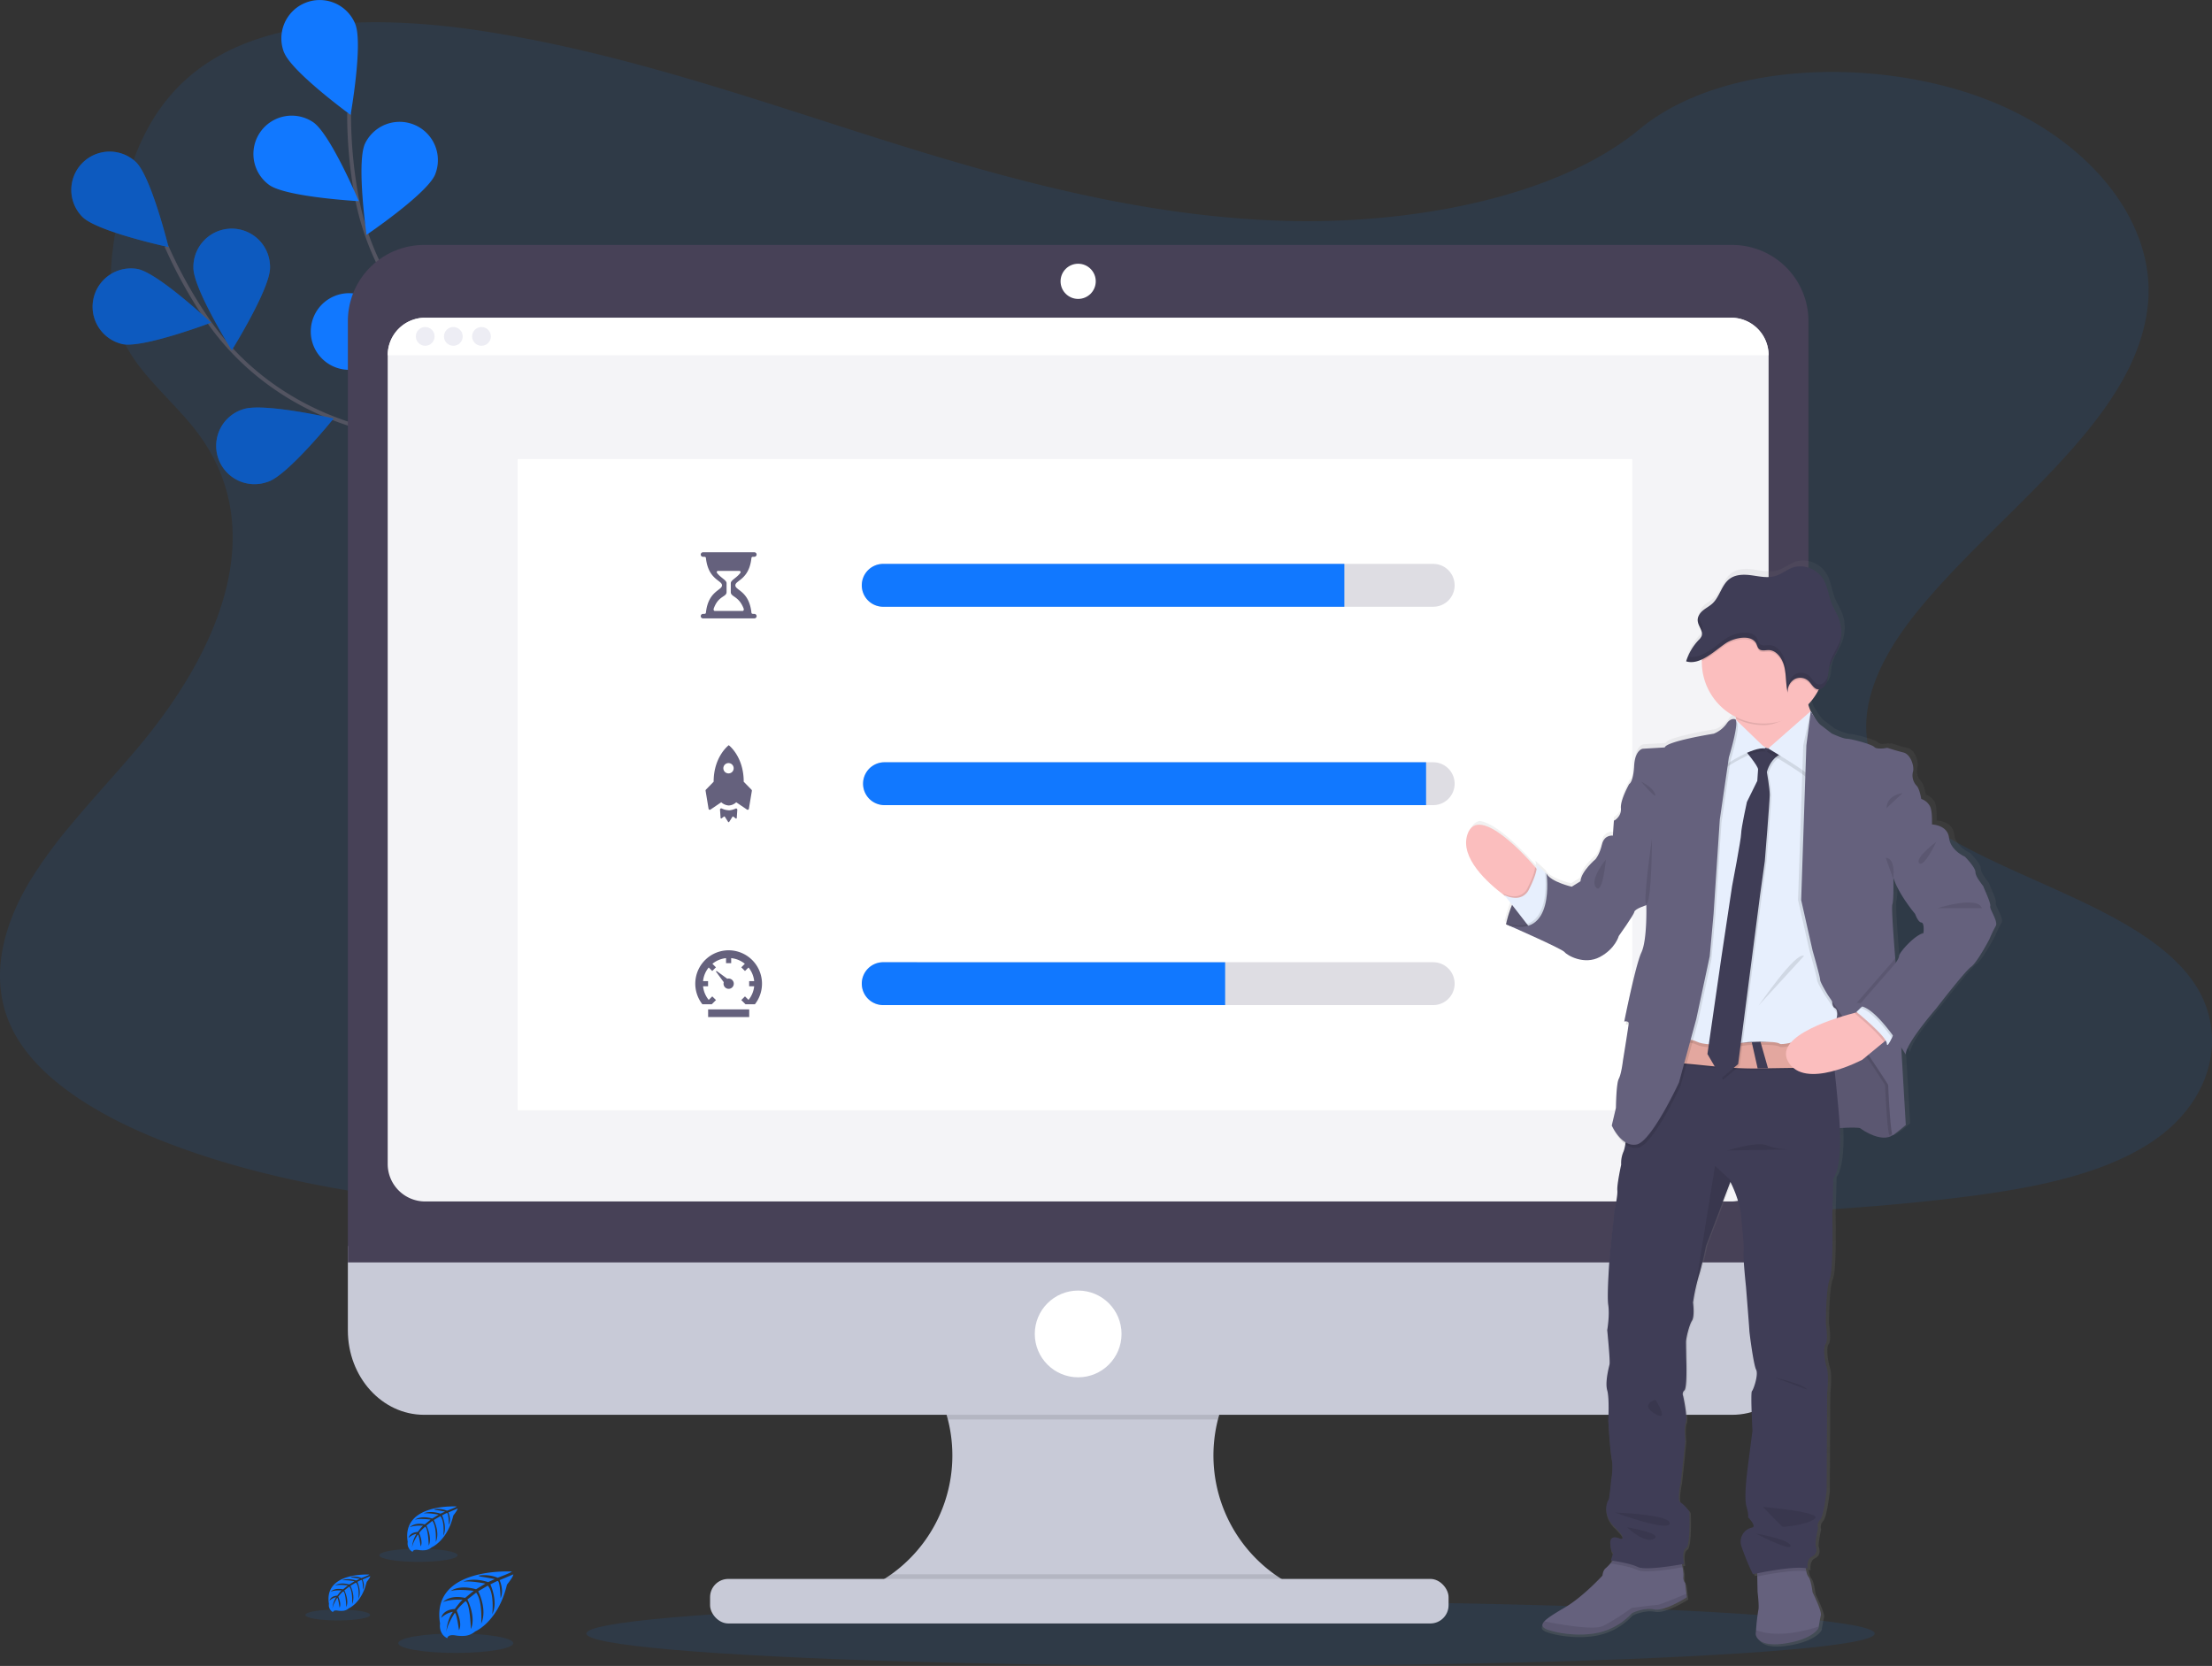 <svg height="866.47" viewBox="0 0 1150.44 866.47" width="1150.44" xmlns="http://www.w3.org/2000/svg" xmlns:xlink="http://www.w3.org/1999/xlink"><rect x="0" y="0" width="1150.44" height="866.47" fill="#333333" stroke="none"/><linearGradient id="a" gradientUnits="userSpaceOnUse" x1="932.86" x2="932.86" y1="871.67" y2="306.73"><stop offset="0" stop-color="#808080" stop-opacity=".25"/><stop offset=".54" stop-color="#808080" stop-opacity=".12"/><stop offset="1" stop-color="#808080" stop-opacity=".1"/></linearGradient><path d="m1150.19 608.8q-1.62 1.1-3.3 2.13a115.77 115.77 0 0 1 -12.91 6.91c-23.47 10.85-52.37 16.15-80.52 19.75-63.16 8.08-127.64 9.65-191.84 11.19-173.48 4.17-347.41 8.35-520.43-1.28-68.36-3.8-138.25-10.16-200.21-29.66q-13.32-4.19-26.12-9.22c-17.26-6.81-33.85-15.11-47.63-25-13-9.28-23.47-19.94-29.75-32.06-13.09-25.24-6.16-53.59 8.79-78.34a241.83 241.83 0 0 1 21-28.76c11.5-13.89 24.23-27.46 35.84-41.34 41.32-49.55 68.28-112.12 30.14-162.87-11-14.58-26.8-27.38-35.73-42.61-11.41-19.46-10.52-41.08-6.9-62.08.47-2.65 1-5.3 1.49-7.92 6.24-31.14 17.89-64.64 53.75-84.13 37.29-20.2 90.25-19.18 136.55-12 72 11.24 138.42 34.71 205.5 55.92s137.32 40.57 211.09 42.69c65.13 1.83 141.09-11.93 184.31-47.73 42-34.75 120.9-37.4 177.8-16.4 39 14.4 68.16 40.37 80.44 69.57a82 82 0 0 1 5.36 18.12 73.59 73.59 0 0 1 1 17.08c-.18 2.83-.51 5.62-1 8.38-9.51 57.62-77.91 103.06-119.5 154.54-20.32 25.14-34.66 55.33-20.69 82.45 21.31 41.31 95.41 56 140.19 86.74 8.6 5.89 16.12 12.39 22 19.8 21.62 27.33 13.61 64.33-18.72 86.13z" fill="#1178ff" opacity=".1" transform="translate(-30.56 -15.24)"/><path d="m325.47 340.09s-46-81.52-115.32-105c-29.09-9.86-54.48-28.4-71.84-53.74a237.72 237.72 0 0 1 -21.2-38.13" fill="none" stroke="#535461" stroke-miterlimit="10" stroke-width="2" transform="translate(-30.56 -15.24)"/><path d="m73.52 128.15c7.9 7.66 44.68 15.59 44.68 15.59s-9-36.53-16.92-44.19a19.93 19.93 0 0 0 -27.76 28.6z" fill="#1178ff" transform="translate(-30.56 -15.24)"/><path d="m94.33 194.24c10.79 2.14 46-11.19 46-11.19s-27.42-25.76-38.22-27.9a19.93 19.93 0 0 0 -7.75 39.09z" fill="#1178ff" transform="translate(-30.56 -15.24)"/><path d="m170.08 265.76c10.4-3.6 34-32.87 34-32.87s-36.68-8.39-47.07-4.79a19.93 19.93 0 1 0 13 37.66z" fill="#1178ff" transform="translate(-30.56 -15.24)"/><path d="m239.59 307c10.86-1.79 39.1-26.64 39.1-26.64s-34.69-14.51-45.59-12.72a19.93 19.93 0 1 0 6.49 39.36z" fill="#1178ff" transform="translate(-30.56 -15.24)"/><path d="m171 154.51c0 11-19.9 42.92-19.9 42.92s-19.94-31.9-19.95-42.9a19.93 19.93 0 1 1 39.85 0z" fill="#1178ff" transform="translate(-30.56 -15.24)"/><path d="m251.65 203.73c-3.29 10.5-31.84 35-31.84 35s-9.48-36.41-6.2-46.91a19.93 19.93 0 0 1 38 11.91z" fill="#1178ff" transform="translate(-30.56 -15.24)"/><path d="m323.49 262.33c-1.49 10.9-25.49 39.88-25.49 39.88s-15.5-34.28-14-45.19a19.93 19.93 0 1 1 39.5 5.31z" fill="#1178ff" transform="translate(-30.56 -15.24)"/><path d="m73.52 128.15c7.9 7.66 44.68 15.59 44.68 15.59s-9-36.53-16.92-44.19a19.93 19.93 0 0 0 -27.76 28.6z" opacity=".25" transform="translate(-30.56 -15.24)"/><path d="m94.33 194.24c10.79 2.14 46-11.19 46-11.19s-27.42-25.76-38.22-27.9a19.93 19.93 0 0 0 -7.75 39.09z" opacity=".25" transform="translate(-30.56 -15.24)"/><path d="m170.08 265.76c10.4-3.6 34-32.87 34-32.87s-36.68-8.39-47.07-4.79a19.93 19.93 0 1 0 13 37.66z" opacity=".25" transform="translate(-30.56 -15.24)"/><path d="m239.59 307c10.86-1.79 39.1-26.64 39.1-26.64s-34.69-14.51-45.59-12.72a19.93 19.93 0 1 0 6.49 39.36z" opacity=".25" transform="translate(-30.56 -15.24)"/><path d="m171 154.51c0 11-19.9 42.92-19.9 42.92s-19.94-31.9-19.95-42.9a19.93 19.93 0 1 1 39.85 0z" opacity=".25" transform="translate(-30.56 -15.24)"/><path d="m251.65 203.73c-3.29 10.5-31.84 35-31.84 35s-9.48-36.41-6.2-46.91a19.93 19.93 0 0 1 38 11.91z" opacity=".25" transform="translate(-30.56 -15.24)"/><path d="m323.49 262.33c-1.49 10.9-25.49 39.88-25.49 39.88s-15.5-34.28-14-45.19a19.93 19.93 0 1 1 39.5 5.31z" opacity=".25" transform="translate(-30.56 -15.24)"/><path d="m322.82 338.47s-9-93.17-62.88-142.73c-22.59-20.8-38.29-48.05-43.9-78.24a238.23 238.23 0 0 1 -3.92-43.45" fill="none" stroke="#535461" stroke-miterlimit="10" stroke-width="2" transform="translate(-30.56 -15.24)"/><path d="m178.37 42.62c4.12 10.2 34.53 32.38 34.53 32.38s6.55-37 2.44-47.25a19.93 19.93 0 0 0 -37 14.9z" fill="#1178ff" transform="translate(-30.56 -15.24)"/><path d="m170.61 111.47c9 6.33 46.57 8.4 46.57 8.4s-14.64-34.66-23.64-41a19.93 19.93 0 0 0 -22.93 32.6z" fill="#1178ff" transform="translate(-30.56 -15.24)"/><path d="m210.89 207.55c11 .92 44.44-16.26 44.44-16.26s-30.13-22.53-41.1-23.45a19.93 19.93 0 1 0 -3.34 39.71z" fill="#1178ff" transform="translate(-30.56 -15.24)"/><path d="m257.73 273.38c10.66 2.77 46.55-8.51 46.55-8.51s-25.89-27.3-36.54-30.06a19.92 19.92 0 0 0 -10 38.57z" fill="#1178ff" transform="translate(-30.56 -15.24)"/><path d="m256.78 106.2c-4.45 10.07-35.59 31.18-35.59 31.18s-5.3-37.25-.85-47.31a19.93 19.93 0 0 1 36.44 16.13z" fill="#1178ff" transform="translate(-30.56 -15.24)"/><path d="m310.59 183.89c-7.26 8.27-43.29 19.1-43.29 19.1s6.08-37.13 13.35-45.4a19.93 19.93 0 1 1 29.94 26.3z" fill="#1178ff" transform="translate(-30.56 -15.24)"/><path d="m352.53 266.58c-5.76 9.38-39.44 26.14-39.44 26.14s-.28-37.62 5.48-47a19.93 19.93 0 0 1 34 20.86z" fill="#1178ff" transform="translate(-30.56 -15.24)"/><ellipse cx="639.99" cy="849.64" fill="#1178ff" opacity=".1" rx="335.02" ry="16.83"/><path d="m296.73 832.62s-42.28-2.55-37.3 27.07c0 0-1 5.24 3.76 7.62 0 0 .07-2.2 4.33-1.45a20 20 0 0 0 4.6.22 9.56 9.56 0 0 0 5.61-2.32s11.89-4.91 16.51-24.34c0 0 3.42-4.23 3.28-5.32l-7.13 3s2.44 5.14.52 9.42c0 0-.23-9.24-1.6-9-.28.05-3.71 1.78-3.71 1.78s4.19 9 1 15.49c0 0 1.2-11.05-2.34-14.84l-5 2.93s4.9 9.27 1.58 16.82c0 0 .85-11.59-2.64-16.1l-4.55 3.55s4.61 9.12 1.8 15.39c0 0-.37-13.49-2.79-14.51 0 0-4 3.51-4.58 5 0 0 3.15 6.62 1.19 10.12 0 0-1.2-9-2.18-9 0 0-4 5.95-4.38 10 0 0 .17-6.07 3.42-10.6a11.9 11.9 0 0 0 -6.08 3.14s.62-4.21 7.06-4.58c0 0 3.28-4.51 4.15-4.79 0 0-6.4-.54-10.28 1.19 0 0 3.42-4 11.46-2.17l4.49-3.67s-8.43-1.15-12 .12c0 0 4.11-3.51 13.21-.95l4.86-2.94s-7.18-1.54-11.46-1c0 0 4.51-2.43 12.9.21l3.49-1.57s-5.26-1-6.8-1.2-1.63-.59-1.63-.59a18.26 18.26 0 0 1 9.89 1.1s7.46-2.77 7.34-3.23z" fill="#1178ff" transform="translate(-30.56 -15.24)"/><ellipse cx="237.04" cy="854.65" fill="#1178ff" opacity=".1" rx="29.92" ry="5.06"/><path d="m222.65 834.2s-23.83-1.44-21 15.26a4.07 4.07 0 0 0 2.12 4.29s0-1.23 2.44-.81a11.13 11.13 0 0 0 2.59.12 5.34 5.34 0 0 0 3.17-1.31s6.7-2.76 9.3-13.72c0 0 1.93-2.38 1.85-3l-4 1.72s1.37 2.9.29 5.31c0 0-.13-5.2-.9-5.08-.16 0-2.09 1-2.09 1s2.37 5.06.58 8.73c0 0 .68-6.23-1.32-8.36l-2.87 1.65s2.76 5.22.89 9.48c0 0 .48-6.53-1.48-9.07l-2.57 2s2.6 5.14 1 8.67c0 0-.2-7.6-1.57-8.18a15.45 15.45 0 0 0 -2.58 2.8s1.77 3.73.67 5.7c0 0-.67-5.06-1.23-5.09 0 0-2.24 3.36-2.47 5.66a12.24 12.24 0 0 1 1.93-6 6.77 6.77 0 0 0 -3.43 1.77s.35-2.37 4-2.58c0 0 1.85-2.54 2.34-2.7 0 0-3.61-.3-5.79.67 0 0 1.92-2.24 6.45-1.22l2.54-2.07s-4.75-.65-6.77.07c0 0 2.32-2 7.45-.54l2.76-1.65a25.22 25.22 0 0 0 -6.47-.56s2.55-1.37 7.28.12l2-.89s-3-.58-3.84-.67-.91-.33-.91-.33a10.17 10.17 0 0 1 5.57.62s4.15-1.55 4.07-1.81z" fill="#1178ff" transform="translate(-30.56 -15.24)"/><ellipse cx="175.67" cy="839.97" fill="#1178ff" opacity=".1" rx="16.87" ry="2.85"/><path d="m268 798.78s-28.78-1.73-25.39 18.44a4.92 4.92 0 0 0 2.56 5.18s.05-1.5 3-1a13.14 13.14 0 0 0 3.13.15 6.46 6.46 0 0 0 3.8-1.55s8.09-3.34 11.24-16.56c0 0 2.32-2.88 2.23-3.63l-4.85 2.08s1.65 3.5.35 6.41c0 0-.16-6.28-1.09-6.14-.19 0-2.52 1.22-2.52 1.22s2.85 6.1.7 10.54c0 0 .81-7.52-1.6-10.1l-3.41 2s3.33 6.31 1.07 11.45c0 0 .58-7.89-1.79-11l-3.1 2.42s3.13 6.21 1.22 10.47c0 0-.25-9.18-1.89-9.87 0 0-2.71 2.39-3.13 3.37 0 0 2.15 4.51.82 6.89 0 0-.82-6.12-1.49-6.15 0 0-2.7 4.06-3 6.83a14.77 14.77 0 0 1 2.33-7.22 8.15 8.15 0 0 0 -4.14 2.15s.42-2.87 4.81-3.12c0 0 2.23-3.08 2.82-3.26 0 0-4.35-.37-7 .8 0 0 2.33-2.7 7.8-1.47l3.06-2.5s-5.74-.78-8.17.08c0 0 2.8-2.39 9-.64l3.33-2s-4.89-1-7.8-.67c0 0 3.07-1.66 8.78.14l2.38-1.07s-3.58-.7-4.63-.81-1.11-.41-1.11-.41a12.43 12.43 0 0 1 6.73.75s5.07-1.88 4.95-2.2z" fill="#1178ff" transform="translate(-30.56 -15.24)"/><ellipse cx="217.64" cy="808.92" fill="#1178ff" opacity=".1" rx="20.37" ry="3.44"/><path d="m707.54 842.05v7.82h-231.26v-6.35a76 76 0 0 0 5.23-140.37h224.49a76.09 76.09 0 0 0 -42 50.39 76 76 0 0 0 29.36 80.46 76.07 76.07 0 0 0 14.18 8.05z" fill="#c8cad7" transform="translate(-30.56 -15.24)"/><path d="m706 703.15a76.09 76.09 0 0 0 -42 50.39h-140.47a76.09 76.09 0 0 0 -42-50.39z" opacity=".1" transform="translate(-30.56 -15.24)"/><path d="m211.48 663.31v43.9c0 24.24 17.74 43.89 39.63 43.89h680.38c21.89 0 39.63-19.65 39.63-43.89v-43.9z" fill="#c8cad7" transform="translate(-30.56 -15.24)"/><path d="m707.54 842.05v7.82h-231.26v-6.35a76.11 76.11 0 0 0 17.84-9.5h199.24a76.07 76.07 0 0 0 14.18 8.03z" opacity=".1" transform="translate(-30.56 -15.24)"/><rect fill="#c8cad7" height="23.17" rx="9.5" width="384.09" x="369.3" y="821.22"/><path d="m971.12 182.28a39.63 39.63 0 0 0 -39.63-39.63h-680.38a39.63 39.63 0 0 0 -39.63 39.63v489.57h759.64z" fill="#474157" transform="translate(-30.56 -15.24)"/><path d="m950.39 200v420.63a19.5 19.5 0 0 1 -19.51 19.51h-679.17a19.5 19.5 0 0 1 -19.51-19.51v-420.63a19.51 19.51 0 0 1 19.51-19.51h679.17a19.51 19.51 0 0 1 19.51 19.51z" fill="#f4f4f7" transform="translate(-30.56 -15.24)"/><circle cx="560.74" cy="146.32" fill="#fff" r="9.15"/><circle cx="560.74" cy="693.8" fill="#fff" r="22.56"/><path d="m950.39 200h-718.18a19.5 19.5 0 0 1 19.5-19.51h679.17a19.5 19.5 0 0 1 19.51 19.51z" fill="#fff" transform="translate(-30.56 -15.24)"/><circle cx="221.15" cy="174.97" fill="#ededf4" r="4.88"/><circle cx="235.78" cy="174.97" fill="#ededf4" r="4.88"/><circle cx="250.42" cy="174.97" fill="#ededf4" r="4.88"/><path d="m269.26 238.76h579.62v338.72h-579.62z" fill="#fff"/><g transform="translate(-30.56 -15.24)"><path d="m398.85 540.23h21.37v4h-21.37zm10.69-10.69a2.67 2.67 0 1 0 -.74-5.24l-5.57-4.07-.33.3 4.08 5.56a2.83 2.83 0 0 0 -.11.78 2.66 2.66 0 0 0 2.67 2.67z" fill="#65617d"/><path d="m409.54 509.5a17.37 17.37 0 0 0 -13.69 28.06h4.91l.34-.34 1.84-1.84-1.94-1.91-1.84 1.83a13.26 13.26 0 0 1 -2.94-7.09h2.6v-2.68h-2.6a13.26 13.26 0 0 1 2.94-7.09l1.84 1.83 1.91-1.91-1.83-1.84a13.27 13.27 0 0 1 7.09-2.94v2.6h2.67v-2.6a13.34 13.34 0 0 1 7.1 2.94l-1.84 1.84 1.92 1.91 1.84-1.83a13.34 13.34 0 0 1 2.94 7.09h-2.61v2.68h2.61a13.34 13.34 0 0 1 -2.94 7.09l-1.84-1.83-1.92 1.91 1.85 1.84.33.34h4.91a17.37 17.37 0 0 0 -13.68-28.06z" fill="#65617d"/><path d="m409.53 436.66a9 9 0 0 1 -3.58-.91.64.64 0 0 0 -.91.63l.29 4.26a.33.33 0 0 0 .53.23l1.21-.92a.33.33 0 0 1 .47.09l1.71 2.68a.33.33 0 0 0 .55 0l1.72-2.68a.33.33 0 0 1 .48-.04l1.21.92a.33.33 0 0 0 .53-.23l.29-4.26a.65.65 0 0 0 -.91-.63 9.07 9.07 0 0 1 -3.58.91z" fill="#65617d"/><path d="m421.36 425.93-4-4.1c0-13.19-7.78-19-7.78-19s-7.86 5.85-7.86 19l-4 4.1a.7.7 0 0 0 -.19.59l1.54 9.33a.64.64 0 0 0 1 .46l5.61-3.8a6.34 6.34 0 0 0 3.93 1.67 6 6 0 0 0 3.85-1.67l5.6 3.8a.64.64 0 0 0 1-.46l1.55-9.34a.73.73 0 0 0 -.25-.58zm-11.79-8.44a2.68 2.68 0 1 1 2.56-2.67 2.62 2.62 0 0 1 -2.56 2.67z" fill="#65617d"/><path d="m422.86 334.53h-.42c-.55 0-1-.07-1.06-.62-1.22-11.34-8.37-11.56-8.37-14.23s7.16-2.89 8.37-14.23c.06-.55.51-.62 1.06-.62h.42a1.2 1.2 0 0 0 1.21-1.11 1.18 1.18 0 0 0 -1.17-1.23h-26.69a1.2 1.2 0 0 0 -1.2 1.11 1.17 1.17 0 0 0 1.17 1.23h.46c.54 0 1 .07 1.06.62 1.22 11.34 8.37 11.56 8.37 14.23s-7.16 2.89-8.37 14.23c-.06.55-.52.62-1.06.62h-.43a1.2 1.2 0 0 0 -1.2 1.11 1.17 1.17 0 0 0 1.17 1.23h26.72a1.17 1.17 0 0 0 1.17-1.23 1.21 1.21 0 0 0 -1.21-1.11zm-21.06-2.85c2.4-6.67 6.64-5.86 6.64-8.49v-4.64c0-1.62-3.07-2.75-5-5.38a.65.65 0 0 1 .54-1h11.1a.65.65 0 0 1 .56 1c-1.89 2.64-5 3.77-5 5.39v4.64c0 2.61 4.08 1.9 6.66 8.49.24.59.06 1.33-.57 1.33h-14.35c-.65-.02-.8-.74-.58-1.34z" fill="#65617d"/><path d="m787.1 319.67a11.13 11.13 0 0 1 -11.1 11.15h-285.75a11.15 11.15 0 1 1 0-22.29h285.75a11.14 11.14 0 0 1 11.1 11.14z" fill="#5a5773" opacity=".2"/><path d="m787.1 422.84a11.13 11.13 0 0 1 -11.1 11.16h-285.75a11.15 11.15 0 0 1 0-22.29h285.75a11.15 11.15 0 0 1 11.1 11.13z" fill="#5a5773" opacity=".2"/><path d="m787.1 526.87a11.13 11.13 0 0 1 -11.1 11.13h-285.75a11.15 11.15 0 1 1 0-22.29h285.75a11.14 11.14 0 0 1 11.1 11.16z" fill="#5a5773" opacity=".2"/><path d="m729.75 308.53v22.29h-239.5a11.15 11.15 0 1 1 0-22.29z" fill="#1178ff"/><path d="m772.25 411.69v22.31h-282a11.15 11.15 0 0 1 0-22.29z" fill="#1178ff"/><path d="m667.75 515.73v22.27h-177.5a11.15 11.15 0 1 1 0-22.29z" fill="#1178ff"/><path d="m1068.58 484.82c.55-1.49-3.55-9.78-3.55-10.19s-4.25-5-4.25-7.61-5.61-8.16-5.61-8.16-7.53-3.13-8.35-9.92-9-6.93-9-6.93 0-.62 0-1.56c0-2.12-.06-5.88-1-7.95a8 8 0 0 0 -4.66-3.94s-.82-5.31-2.46-6.94a7.8 7.8 0 0 1 -1.91-7.34c.82-2.57-1.09-9.1-5.07-10s-8.48-2.45-8.48-2.45-.45.09-1.1.18l-.55-.18a23.61 23.61 0 0 1 -2.87.36 3.54 3.54 0 0 1 -2.32-.77c-1.4-1.55-12.4-4.42-14.5-4.42s-7.95-2.73-7.95-2.73l-5.88-4.48c-1.65-1.26-4.7-6.36-5.14-7.1l-.06-.1a25.59 25.59 0 0 1 -1.24-3.58 32.58 32.58 0 0 0 5.09-7c.14-.26.26-.53.4-.8a2.89 2.89 0 0 0 .88-.14l.37-.14a6 6 0 0 0 2.9-3.47c.11-.3.19-.6.27-.9l.06-.3c0-.21.09-.42.13-.62l.06-.35c0-.21.07-.41.09-.62s0-.23 0-.34.06-.52.1-.77a27.39 27.39 0 0 1 .43-2.86s0 0 0 0c.82-3.69 3-6.81 4.61-10.22.22-.49.44-1 .63-1.49s.38-1.09.54-1.65c0-.17.09-.34.13-.51.11-.41.2-.81.28-1.23 0-.18.07-.36.1-.54.09-.56.17-1.13.22-1.7a21 21 0 0 0 -1.41-9.55c-1-2.55-2.55-4.85-3.59-7.4-1.57-3.87-2-8.25-3.91-11.93-3.22-6.18-10.81-9.28-17-6.95-3 1.11-5.55 3.26-8.57 4.22-4 1.29-8.38.32-12.56-.26s-8.82-.63-12.18 2.1c-3.88 3.15-4.94 9.06-8.58 12.52-1.53 1.45-3.42 2.38-5 3.72a8.14 8.14 0 0 0 -2.53 3.46 2.46 2.46 0 0 0 -.09.29 2 2 0 0 0 -.09.35c0 .14-.05.27-.07.41s0 .19 0 .28a5.93 5.93 0 0 0 0 .73 5.07 5.07 0 0 0 .11.68v.19s.1.38.17.57v.11c.07.21.16.41.24.62s.09.2.14.31a2.72 2.72 0 0 0 .11.25 16.84 16.84 0 0 1 1.27 3.16 3.49 3.49 0 0 1 -.13 2.09 6.37 6.37 0 0 1 -1.51 2 28.24 28.24 0 0 0 -6.18 9.89c-.16.42-.31.84-.44 1.27l.18.05a7.36 7.36 0 0 0 1.2.26c.23 0 .46.06.69.07a10.51 10.51 0 0 0 2.79-.21l.7-.16a17.85 17.85 0 0 0 2.77-1v.83s0 .31 0 .47a32.33 32.33 0 0 0 18 28.91l.12.88.09.74-.37-.35s-2.47-1.23-4.79 2.31a15.49 15.49 0 0 1 -6.71 5.16s-24.91 3.94-25.87 7.21l-11.63.68s-4.11.54-4.52 9.1-2.6 9.38-2.6 9.38-4.79 8.43-4.38 12.78-3.79 6.5-3.79 6.5l-.55 7.75s-4.52-.68-5.75 4.62-3.42 7.75-3.42 7.75-7.53 6.25-7.94 11.55l-4.65 2.86s-10.82-2.45-13.28-6.8l-.76-.71a.53.53 0 0 1 -.06-.1c-1.62-1.52-5.05-4.72-4.53-4a3.32 3.32 0 0 1 .22 2.19l-.8-.9-2.15-2.31s-16.09-18.49-26.33-19.79a6.51 6.51 0 0 0 -4.6 4.46c-1.3 4.42-2.66 11.74.72 15.34l16.18 17.29.42.31 3.52 4.52c-.59 1.42-1.09 2.8-1.51 4.05v.12c-.09.27-.17.54-.25.79l-.09.27c-.08.26-.15.51-.23.75s-.08.3-.13.45 0 .17-.07.26c-.39 1.36-.63 2.41-.76 3l-.91-.28.89.38a.89.89 0 0 0 0 .14 2.11 2.11 0 0 0 -.06.29c.27.12.55.25.84.36 4.79 2.09 28.72 12.59 30 14.18 1.37 1.77 10.41 6.93 18.62 2.58s10-11 10-11 7.94-11 8.21-12.64 6.43-3.53 6.43-3.53.55 18.21-2.6 24.87-9 36.16-9 36.16a4.16 4.16 0 0 1 1.17-.07l-.35 1.7a4.07 4.07 0 0 1 1.45 0c-.44 3.35-3 18.92-3 18.92s-.83 7.07-2.19 9.52-1.51 15.22-1.51 15.22l-2.19 9.24s.29.64.83 1.6 2.35 5.21 6.31 8.14a16.69 16.69 0 0 1 -1.11 4.22 14.78 14.78 0 0 0 -1.09 6.53s-2.33 10.46-2.05 13.46-1.51 10.33-1.51 10.33l-2.46 23.65s-1.64 20.52-.82 26.1-.55 13.18-.55 13.18 1.64 16.18 1.23 17.94-2.46 9.38-1.23 13.59.55 15.77.55 15.77.82 15.23 1.77 20.12-.27 11.15-.27 11.15-1 10.46-1.37 10.46-4 7.2 3.28 14.27 2.75 6 2.75 6-5.75-2.85-5.07 3c.65 5.57 1.55 4.11 1.63 4l-1.36 4.47 1 .13c-.26.31-.52.63-.8 1a21.67 21.67 0 0 1 -2.75 2.87c-1.65 1.22-1.79 3.93-1.79 3.93s-10.12 11-19.57 16.58c-5 2.94-9.25 5.42-11.12 7.48-1.69 1.84-1.41 3.33 2.09 4.49 7.39 2.45 20.39 3.67 29.7.55a34.77 34.77 0 0 0 14.51-9.38s5.88-3 11.63-1.91 17.25-6.39 17.25-6.39l-.21-1.92-.61-5.56a4.4 4.4 0 0 1 -1-3.39 17.4 17.4 0 0 0 -.48-4.89c-.1-.54-.2-1.07-.3-1.58l1.05-.19s-1.37-6.93 1.1-8.3 1.77-19.16 1.77-19.16-3.14-4.08-4.79-4.76-.14-9.11.14-10.19 2.35-22.25 2.35-22.25-.82-6.65.27-9.51-1.37-13.86-1.37-13.86-.82-1.36.69-3 .95-16.17.95-16.17-.13-7.34-.13-9.25 1.64-8.83 3.14-11.14.55-9.51.55-9.51l.08-.55c0-.2.08-.46.13-.76l.12-.73a104.42 104.42 0 0 1 2.67-11.8c1.78-5.71 3.83-15.76 3.83-15.76l12.74-33.26.14-.39s5.88 10.87 5.88 20.94c0 0 1.51 12.09 1.1 15.35s1.24 18.62 1.24 18.62 1.77 22 1.77 23 2.19 17.94 3.56 20.52-1.37 10.47-2.19 11.28.27 20.8.27 20.8-2.05 15.76-2.46 19-2.05 15.77-.68 20.66.82 5.57.82 5.57 4.93 5 2 5.44a7.54 7.54 0 0 0 -5.48 9.92 129.35 129.35 0 0 0 6 14.55l2.27-.48v1.62l.16 8.1s1 7.75.42 9.52a100.9 100.9 0 0 0 -1.12 10.57c-.1 1.16-.16 1.94-.16 1.94s0 7.2 15.2 5 17.96-8.13 17.96-8.13 0-.28.12-.75c.22-1.37.71-4.29 1.12-5.91.55-2.18-4.38-12-4.38-12s-.82-6.66-2.19-8.16a6.93 6.93 0 0 1 -1.1-2.85c-.13-.55-.24-1.12-.33-1.68q.54.08 1 .18s-.83-4.75 2.33-6.25 2.32-4.62 1.91-6 1.23-9 1.23-9a4.44 4.44 0 0 1 1.1-4.35c1.92-1.9 3.42-15.22 3.42-15.22l.27-51.38s1-9.11-.13-12.78-2.19-10.73-.69-12.64.14-10.74.14-10.74 0-18.62 2.05-23.24 1.37-33.84 1.37-33.84l.55-19.17s4.47-4.23 3.41-26.29c4.77-.3 10.15-.47 11 .19 1.51 1.22 11.22 7.48 17 3.53 1.23-.54 6.84-5.3 6.84-5.3l-2.41-40.75c1.5 2.27 2.42 3.78 2.42 3.78 0-5.71 16.15-24.19 16.15-24.19s15.05-19.44 18.34-21.75 9.71-14.55 9.71-14.55a59.23 59.23 0 0 1 3.29-6.79c1.46-2.36-3.54-8.88-2.96-10.38zm-35.31 14.27c-4.1.41-12.73 9.79-12.86 11.83a8.57 8.57 0 0 1 -1.82 3.65c-.07-.82-.14-1.65-.2-2.5-1-12-2-26.65-1.54-28.07.82-2.44.54-13.45.54-13.45l.15-.21c2.76 8.53 11.33 18.59 11.33 18.59s1.51 4.35 3.29 4.48 1.11 5.68 1.11 5.68z" fill="url(#a)"/><path d="m813.82 496s5-26.17 21-26.3l11.73 24.14-7.82 5.4s-16.95.53-24.91-3.24z" fill="#65617d"/><path d="m846.6 493.83-7.83 5.4s-12 .38-20.5-1.73a23.18 23.18 0 0 1 -4.45-1.51s0-.15.09-.42a.54.54 0 0 1 0-.1 59.19 59.19 0 0 1 3-9.61c.49-1.18 1-2.39 1.66-3.6 2.35-4.52 5.65-9 10.17-11.15a13.88 13.88 0 0 1 5.35-1.4h.48.24l.25.53 4 8.16z" opacity=".1"/><path d="m979.88 602.56s16.86-1.62 18.34-.41 11.06 7.42 16.73 3.51 1.89-17.54 1.89-18.08-.54-19.83-.54-19.83l-10.12-13.62-12.68-23.88-25.9-2.56.67 37.9-.13 19.41z" fill="#65617d"/><path d="m979.88 602.56s16.86-1.62 18.34-.41 11.06 7.42 16.73 3.51 1.89-17.54 1.89-18.08-.54-19.83-.54-19.83l-10.12-13.62-12.68-23.88-25.9-2.56.67 37.9-.13 19.41z" opacity=".1"/><path d="m831.49 469s-1.34 16.46-11.6 16.73c0 0-2.9-1.75-6.81-4.67-9-6.75-23.3-19.7-19.35-31.76 5.66-17.26 33.18 14.57 33.18 14.57l2.12 2.37z" fill="#fbbebe"/><path d="m831.49 469s-1.34 16.46-11.6 16.73c0 0-2.9-1.75-6.81-4.67l-.88-1.13a13.29 13.29 0 0 0 5.62 1.51 7.57 7.57 0 0 0 7.33-4.62 57.39 57.39 0 0 0 2.85-6.52 19 19 0 0 0 1-4.05z" opacity=".1"/><path d="m827 498.82-2.31-3-7.76-10-4-5.11a13.29 13.29 0 0 0 5.62 1.51 7.58 7.58 0 0 0 7.33-4.62 57.39 57.39 0 0 0 2.84-6.53c1.28-3.64 1.26-5.51.8-6.14s2.87 2.44 4.46 3.95l.06.06.75.71.27.55 3.91 7.81s0 .11 0 .33c.42 2.51 1.74 18.25-11.97 20.48z" fill="#e7effd"/><path d="m907.85 846s-11.34 7.42-17 6.33-11.47 1.9-11.47 1.9a34.15 34.15 0 0 1 -14.3 9.31c-9.17 3.1-22 1.88-29.27-.55-3.45-1.15-3.72-2.63-2.06-4.46 1.84-2 6.07-4.5 11-7.41 9.25-5.49 19.25-16.41 19.25-16.41s.14-2.7 1.76-3.91a22.55 22.55 0 0 0 2.72-2.84c1.45-1.72 2.81-3.51 2.81-3.51l33.32 1.09s.56 2.4 1 4.85a17.49 17.49 0 0 1 .47 4.86 4.37 4.37 0 0 0 .95 3.37l.59 5.51z" fill="#65617d"/><path d="m977.58 855.35c-.4 1.61-.88 4.5-1.1 5.86-.07.46-.11.75-.11.75s-2.7 5.93-17.67 8.09-15-5-15-5 .06-.77.16-1.93a103.33 103.33 0 0 1 1.2-10.48c.53-1.76-.41-9.45-.41-9.45l-.16-8-.11-5.59 24.84-2.6a46.25 46.25 0 0 0 .8 5.53 7.37 7.37 0 0 0 1.08 2.83c1.36 1.49 2.17 8.09 2.17 8.09s4.85 9.73 4.31 11.9z" fill="#65617d"/><path d="m904.61 825.54s.56 2.4 1 4.85c-3.6.67-19.34 3.39-23.27 1.48-4.45-2.16-14-3.37-14-3.37l.16-.54c1.45-1.72 2.81-3.51 2.81-3.51z" opacity=".1"/><path d="m970 832.55c-6.29-1.07-20.08 1.51-25.51 2.62l-.11-5.59 24.84-2.58a46.25 46.25 0 0 0 .78 5.55z" opacity=".1"/><path d="m984.05 628.05-.53 19s.67 29-1.35 33.59-2 23.07-2 23.07 1.35 8.76-.14 10.65-.41 8.9.68 12.54.13 12.69.13 12.69l-.27 51s-1.48 13.21-3.37 15.11a4.41 4.41 0 0 0 -1.1 4.3s-1.62 7.55-1.22 8.9 1.22 4.46-1.88 5.94-2.3 6.2-2.3 6.2c-7.41-1.75-28.46 3-28.46 3a128.25 128.25 0 0 1 -5.94-14.43 7.48 7.48 0 0 1 5.4-9.85c2.83-.4-2-5.39-2-5.39s.54-.68-.81-5.53.27-17.27.67-20.51 2.44-18.89 2.44-18.89-1.08-19.83-.27-20.64 3.51-8.64 2.16-11.2-3.51-19.42-3.51-20.37-1.75-22.8-1.75-22.8-1.63-15.24-1.24-18.43-1.09-15.25-1.09-15.25c0-10-5.79-20.77-5.79-20.77l-.15.39-12.54 32.93s-2 10-3.77 15.64a102.69 102.69 0 0 0 -2.64 11.72l-.12.72c0 .3-.09.56-.12.76l-.08.54s.94 7.15-.54 9.45-3.1 9.17-3.1 11.06.13 9.17.13 9.17.54 14.43-.94 16a2.52 2.52 0 0 0 -.68 3s2.43 10.93 1.35 13.76-.26 9.44-.26 9.44-2.16 20.91-2.43 22-1.76 9.44-.14 10.12 4.72 4.72 4.72 4.72.68 17.67-1.75 19-1.08 8.23-1.08 8.23-19.56 3.78-24 1.62-14-3.38-14-3.38l1.34-4.44c-.08.16-1 1.6-1.61-3.92-.67-5.8 5-3 5-3s4.45 1.08-2.7-5.93-3.64-14.17-3.24-14.17 1.35-10.38 1.35-10.38 1.22-6.21.27-11.07-1.78-19.96-1.78-19.96.67-11.46-.54-15.65.81-11.73 1.21-13.49-1.21-17.81-1.21-17.81 1.35-7.55.54-13.07.81-25.9.81-25.9l2.43-23.48s1.75-7.28 1.48-10.25 2-13.35 2-13.35a14.81 14.81 0 0 1 1.08-6.48c1.35-2.69 1.9-11.6 1.9-11.6l12.94-29.68 6.36-26.12 85.66-.81s.31 2.26.83 6.39 1.25 10.23 2.06 17.77c.75 6.84 1.57 14.9 2.37 23.86 2.53 28.59-2.87 33.72-2.87 33.72z" fill="#3f3d56"/><path d="m976.1 391.85-20 21.32s-25.62-10.26-22.93-13.76c1-1.36.88-5.64.28-10.37-1-7.47-3-16.07-3-16.07s44.78-7.29 41 .26c-1.38 2.76-1.14 6-.28 9a33.62 33.62 0 0 0 4.93 9.62z" fill="#fbbebe"/><path d="m971.51 373.23c-1.38 2.76-2 3-1.18 6-5.85 6.28-13.3 13.15-22.56 13.15a31.85 31.85 0 0 1 -14.29-3.38c-1-7.47-3-16.07-3-16.07s44.81-7.25 41.03.3z" opacity=".1"/><path d="m979.88 359.47a32.11 32.11 0 0 1 -64.22 0c0-.15 0-.3 0-.46a32.11 32.11 0 0 1 64.21.46z" fill="#fbbebe"/><path d="m984.52 571.28c-4.25 0-18.41.15-34.23.4h-.2l-5.22.09h-.17c-18.77.3-37.26-3.37-44.68-2.67-15.78 1.48 5.66-14.57 5.66-14.57a131.83 131.83 0 0 0 36 3.63l4.54-.23c14.34-.81 28.75-2.16 36.28-4.42.5 4.17 1.21 10.23 2.02 17.77z" opacity=".1"/><path d="m984.52 570.47c-4.25 0-18.41.15-34.23.4h-.2l-5.22.09h-.17c-18.77.3-37.26-3.37-44.68-2.67-15.78 1.48 5.66-14.57 5.66-14.57a132.06 132.06 0 0 0 36 3.64l4.54-.24c14.34-.81 28.75-2.16 36.28-4.42.5 4.17 1.21 10.23 2.02 17.77z" fill="#e3a79f"/><path d="m939.14 400.76-24.82 11.6-19.16 148.11s11.33-5.13 17.81-1.89 26.44.27 26.44.27 14.57-.81 16.72.81 27.52-6.75 27.52-6.75 4.59-10.25 1.08-11.87 1.08-17.53 1.08-17.53l-2.16-106.84-4.31-13.76-11.6-7-11.88 9.44-5.66.81z" opacity=".1"/><path d="m939.14 399.14-24.82 11.6-19.16 148.11s11.33-5.13 17.84-1.85 26.44.27 26.44.27 14.57-.81 16.72.81 27.52-6.74 27.52-6.74 4.59-10.26 1.08-11.87 1.08-17.54 1.08-17.54l-2.16-106.84-4.31-13.76-11.6-7-11.88 9.44-5.66.81z" fill="#e7effd"/><path d="m938.73 406s7.15 8.49 7 10.25-.41 5.93-.41 5.93l-5.32 10.95s-3 13.62-3 16.46-4.74 27.41-4.74 27.41l-5.67 37.77-7.15 49.51 7.29 12.54 8.63-7.28 11.47-88.22 2.42-17.4s2.57-31.3 2.57-34.54-1.49-11.73-1.49-11.73 1.76-8.1 9-10-.54-.4-.54-.4l-4.18-3.37-3.61 1.46s-10.11-3.1-12.27.66z" opacity=".1"/><path d="m937.92 405.21s7.15 8.49 7 10.25-.41 5.93-.41 5.93l-5.39 10.93s-3 13.62-3 16.46-4.72 27.38-4.72 27.38l-5.67 37.77-7.15 49.51 7.34 12.56 8.63-7.28 11.45-88.24 2.43-17.4s2.56-31.3 2.56-34.54-1.49-11.73-1.49-11.73 1.76-8.1 9-10-.54-.41-.54-.41l-4.18-3.37-3.64 1.48s-10.06-3.08-12.22.7z" fill="#3f3d56"/><path d="m933.2 391s-1.08.81-1.35 6.21-4 17.53-4 17.53 14-9.71 21-8.63z" opacity=".1"/><path d="m933.2 389.42s-1.08.81-1.35 6.21-4 17.54-4 17.54 14-9.72 21-8.64z" fill="#e7effd"/><path d="m971.51 386.73-22.12 19.42s18.62 11.06 21 13.76 4.86-26.44 4.86-26.44z" opacity=".1"/><path d="m972.32 385.11-22.12 19.42s18.61 11.06 21 13.76 4.86-26.44 4.86-26.44z" fill="#e7effd"/><path d="m934 391s-2.43-1.21-4.72 2.3a15.26 15.26 0 0 1 -6.61 5.12s-24.55 3.91-25.49 7.15l-11.47.68s-4.05.54-4.45 9-2.56 9.31-2.56 9.31-4.7 8.44-4.31 12.75-3.64 6.48-3.64 6.48l16.86 43.84s.54 18.07-2.56 24.68-8.91 35.88-8.91 35.88 2.43-.54 2.3 1.08-3 19.29-3 19.29-.81 7-2.16 9.44-1.48 15.11-1.48 15.11l-2.16 9.18s5.12 11.46 13 9.84 22-32.24 22-32.24l9-33 7-32.64 2-22.12 3.24-49 4.72-32.37s5.3-17.42 3.4-19.76z" opacity=".1"/><path d="m933.2 389.42s-2.43-1.21-4.72 2.3a15.26 15.26 0 0 1 -6.61 5.12s-24.55 3.92-25.49 7.15l-11.47.68s-4 .54-4.45 9-2.56 9.33-2.56 9.33-4.72 8.37-4.32 12.68-3.64 6.48-3.64 6.48l16.86 43.84s.54 18.07-2.56 24.68-8.91 35.88-8.91 35.88 2.43-.53 2.3 1.08-3 19.29-3 19.29-.81 7-2.16 9.45-1.48 15.1-1.48 15.1l-2.16 9.18s5.12 11.46 12.95 9.84 22-32.24 22-32.24l9-33 7-32.65 2-22.12 3.24-49 4.72-32.37s5.35-17.4 3.46-19.7z" fill="#65617d"/><path d="m846.6 493.83-7.83 5.4s-12 .38-20.5-1.73l-4.36-1.93-.87-.38.9.28c4.5 1.34 8 1.31 10.79.38 11.07-3.72 9.85-22 9.42-26.14 0-.41-.07-.68-.09-.79a.53.53 0 0 0 .06.1 5.78 5.78 0 0 0 .51.71c.15.18.32.36.49.53l3.91 7.81s0 .11 0 .33z" opacity=".1"/><path d="m873.71 441.09-3.77 1.08-.54 7.69s-4.45-.68-5.67 4.58-3.37 7.69-3.37 7.69-7.42 6.21-7.82 11.47l-4.54 2.83s-10.66-2.43-13.08-6.74c0 0 4.85 34.8-21 26.3 0 0 29 12.68 30.35 14.43s10.25 6.88 18.35 2.57 9.85-10.93 9.85-10.93 7.82-10.93 8.09-12.55 6.34-3.5 6.34-3.5l11.5-28.01z" fill="#65617d"/><path d="m968.41 402.91 3.91-17.8s1.76 5.8 3.51 7.15l5.8 4.45s5.8 2.7 7.82 2.7 12.95 2.83 14.3 4.31 6.75.41 6.75.41 4.45 1.48 8.36 2.43 5.8 7.41 5 10a7.77 7.77 0 0 0 1.89 7.28c1.62 1.62 2.43 6.88 2.43 6.88a7.94 7.94 0 0 1 4.58 3.91c1.35 3 1 9.45 1 9.45l-20.1 28.32s.27 10.93-.54 13.36 2.83 43.7 2.83 43.7l4.18 71s-5.53 4.72-6.74 5.26-2.43-25.09-2.43-26-31.22-46.72-31.22-46.72-4.18-6.74-4.18-8.23-3.91-15.11-3.91-15.11l-5.94-26.3z" opacity=".1"/><path d="m1035.37 442.51v1.54l-20.09 28.31s.27 10.93-.54 13.36c-.47 1.4.56 15.92 1.51 27.85.68 8.6 1.32 15.85 1.32 15.85l1.78 30.1 2.4 40.86s-5.53 4.72-6.74 5.26-2.43-25.09-2.43-26-31.22-46.64-31.22-46.64-4.18-6.75-4.18-8.23-3.91-15.11-3.91-15.11l-5.94-26.3 2.7-80.4 2.29-17.8s3.37 5.8 5.13 7.14 5.8 4.46 5.8 4.46 5.8 2.7 7.82 2.7 12.95 2.83 14.3 4.31 6.75.41 6.75.41 4.45 1.48 8.36 2.43 5.8 7.42 5 10a7.78 7.78 0 0 0 1.89 7.29c1.61 1.62 2.42 6.88 2.42 6.88a7.94 7.94 0 0 1 4.59 3.92c.93 1.96 1.02 5.7.99 7.81z" fill="#65617d"/><path d="m870.48 801.93c.67 0 29 1.08 28.46 5.66s-28.46-5.66-28.46-5.66z" opacity=".1"/><path d="m876.82 809.62s19 3.1 14 5.93-14-5.93-14-5.93z" opacity=".1"/><path d="m947.5 799s31.57 2.7 26.85 6.2-15.92 4.05-16.46 4.19-10.39-10.39-10.39-10.39z" opacity=".1"/><path d="m943.72 812.85s17.54 3 18.08 6.34-18.08-6.34-18.08-6.34z" opacity=".1"/><path d="m953.44 731.65s16 3.78 17 6.34z" opacity=".1"/><path d="m891.52 743.25s-8.36 2.43-.27 7.28.27-7.28.27-7.28z" opacity=".1"/><path d="m928.62 613.62c.94 0 15.64-4.86 20.77-2.7a34.25 34.25 0 0 0 11.47 2.16z" opacity=".1"/><path d="m930.51 629-.15 1.34-12.54 32.93s-2 10-3.77 15.64a102.69 102.69 0 0 0 -2.64 11.72l11.13-69z" opacity=".1"/><path d="m950.09 570.87-5.22.09h-.17l-3.06-13.6 4.54-.24z" fill="#3f3d56"/><path d="m1013.73 554.4-3.35 2.77-11.21 9.23s-30.36 16.19-38.72.81c-7.37-13.55 27-23.22 35.33-25.33l1.77-.43z" fill="#fbbebe"/><path d="m884.1 421.8s5.94 2.7 7.29 6.47-7.29-6.47-7.29-6.47z" opacity=".1"/><path d="m865.76 462.27s-8.64 10.52-5.13 14.56 5.13-14.56 5.13-14.56z" opacity=".1"/><path d="m1020.07 427.73s-8.09.81-8.36 7.83z" opacity=".1"/><path d="m945.07 538.35c.81-.81 19.43-28.33 23.74-25.9z" opacity=".1"/><path d="m979.88 359.47a32 32 0 0 1 -3.8 15.16h-.24c-2-.43-3.09-2.8-4.65-4.29a6.32 6.32 0 0 0 -7.28-1 7.4 7.4 0 0 0 -3.58 6.92c-1-4.32-.7-8.91-1.71-13.24s-4-8.71-8.15-8.78c-1.78 0-3.86.66-5.15-.68-.78-.8-.94-2.07-1.52-3.05-3-4.78-11.95-2.36-15.62.09s-7.94 6.37-12.51 8.47a32.11 32.11 0 0 1 64.21.46z" opacity=".1"/><path d="m943.8 349.64c.58 1 .74 2.25 1.52 3.05 1.28 1.34 3.36.65 5.15.68 4.13.07 7.15 4.45 8.15 8.78s.68 8.92 1.71 13.25a7.38 7.38 0 0 1 3.58-6.92 6.34 6.34 0 0 1 7.28 1c1.56 1.49 2.62 3.86 4.65 4.28s4-1.52 4.73-3.66.69-4.5 1.17-6.72c.91-4.21 3.66-7.66 5.18-11.66a21.1 21.1 0 0 0 -.14-15.07c-1-2.53-2.52-4.81-3.54-7.34-1.55-3.85-2-8.19-3.85-11.85-3.17-6.13-10.66-9.2-16.8-6.89-2.94 1.1-5.48 3.23-8.46 4.19-4 1.28-8.25.32-12.37-.26s-8.69-.63-12 2.09c-3.82 3.12-4.86 9-8.45 12.42-1.51 1.44-3.38 2.36-5 3.69s-3 3.32-2.77 5.48c.23 2.79 3 5.33 2 7.92a6.29 6.29 0 0 1 -1.5 2 28.19 28.19 0 0 0 -6.53 11.11c7.22 2.26 15-5.7 20.68-9.46 3.66-2.47 12.65-4.89 15.61-.11z" fill="#3f3d56"/><path d="m1013.73 554.4-3.35 2.77c-3-4.93-15.12-14.78-15.12-14.78l.52-.51 1.77-.43z" opacity=".1"/><path d="m1017 549.41s-1.2 3-2.45 5.6-2.61 5-2.67 3c-.14-3.78-15.78-16.46-15.78-16.46l2.12-2.06 2.46-2.39z" fill="#e7effd"/><path d="m1017.51 529.44 1.78 30.1c-4.2-6.51-15.7-23.22-23.09-22.68l17.94-20.64a23.85 23.85 0 0 0 2.05-2.63c.68 8.6 1.32 15.85 1.32 15.85z" opacity=".1"/><path d="m1017 549.41s-1.2 3-2.45 5.6c-4.7-6.45-11.17-14.07-16.33-15.49l2.46-2.39z" opacity=".1"/><path d="m1030.46 440.28 4.86 3.78s8.09.13 8.9 6.88 8.23 9.84 8.23 9.84 5.53 5.53 5.53 8.1 4.18 7.15 4.18 7.55 4 8.63 3.51 10.12 4.31 8 2.83 10.38a60.84 60.84 0 0 0 -3.24 6.75s-6.34 12.14-9.57 14.43-18.08 21.59-18.08 21.59-15.92 18.34-15.92 24c0 0-15.51-25.9-24.68-25.23l17.99-20.63s3.1-3.37 3.24-5.39 8.63-11.33 12.68-11.74c0 0 .67-5.53-1.08-5.66s-3.24-4.46-3.24-4.46-11.87-14-12-22.93 15.86-27.38 15.86-27.38z" fill="#65617d"/><path d="m1037.61 453.09s-11.33 8.37-8.9 11.06 8.9-11.06 8.9-11.06z" opacity=".1"/><path d="m1038.15 487.63s21-6.75 23.2 0z" opacity=".1"/><path d="m907.85 846s-11.34 7.42-17 6.33-11.47 1.9-11.47 1.9a34.15 34.15 0 0 1 -14.3 9.31c-9.17 3.1-22 1.88-29.27-.55-3.45-1.15-3.72-2.63-2.06-4.46 7.91 1.58 25.61 4.72 30.39 2.44 6.2-3 15.1-9.44 15.1-9.44s11.61-1.53 13.23-1.53c1.15 0 10.11-3.7 15.16-5.82z" opacity=".1"/><path d="m976.48 861.21c-.07.46-.11.75-.11.75s-2.7 5.93-17.67 8.09-15-5-15-5 .06-.77.16-1.93c4.75 1.81 15.14 3.82 32.62-1.91z" opacity=".1"/><path d="m889.7 451.47s0 30.76-2.63 33.8 2.63-33.8 2.63-33.8z" opacity=".1"/><path d="m1011.31 461.39 3.91 11s1.55-10.8-3.91-11z" opacity=".1"/><g opacity=".1"><path d="m915.92 343.48c1-2.53-1.59-5-1.93-7.73a5 5 0 0 0 -.43 2.44c.17 2.05 1.68 3.95 2.08 5.84a3.55 3.55 0 0 0 .28-.55z"/><path d="m960.69 372.54c-1-4.26-.68-8.76-1.66-13s-4-8.71-8.16-8.78c-1.78 0-3.86.66-5.15-.68-.78-.8-.93-2.07-1.52-3.05-3-4.78-11.94-2.36-15.62.09-5.52 3.67-13.1 11.34-20.17 9.6-.34.82-.66 1.64-.92 2.49 7.22 2.26 15-5.7 20.68-9.46 3.68-2.45 12.67-4.87 15.63-.09.58 1 .74 2.25 1.52 3.05 1.28 1.34 3.36.65 5.15.68 4.13.07 7.15 4.45 8.15 8.78s.68 8.92 1.71 13.25a7.66 7.66 0 0 1 .36-2.88z"/><path d="m981 367.48c-.74 2.14-2.66 4.1-4.74 3.66s-3.09-2.79-4.64-4.28a6.34 6.34 0 0 0 -7.28-1 7.32 7.32 0 0 0 -3.58 6.53 7 7 0 0 1 3.17-3.9 6.34 6.34 0 0 1 7.28 1c1.56 1.49 2.62 3.86 4.65 4.28s4-1.52 4.73-3.66a18.1 18.1 0 0 0 .74-3.88 11 11 0 0 1 -.33 1.25z"/><path d="m987.32 349.1c-1.52 4-4.26 7.45-5.18 11.66-.18.85-.29 1.72-.39 2.59.92-4.19 3.65-7.64 5.17-11.62a21 21 0 0 0 1.25-5.6 21.47 21.47 0 0 1 -.85 2.97z"/></g></g></svg>